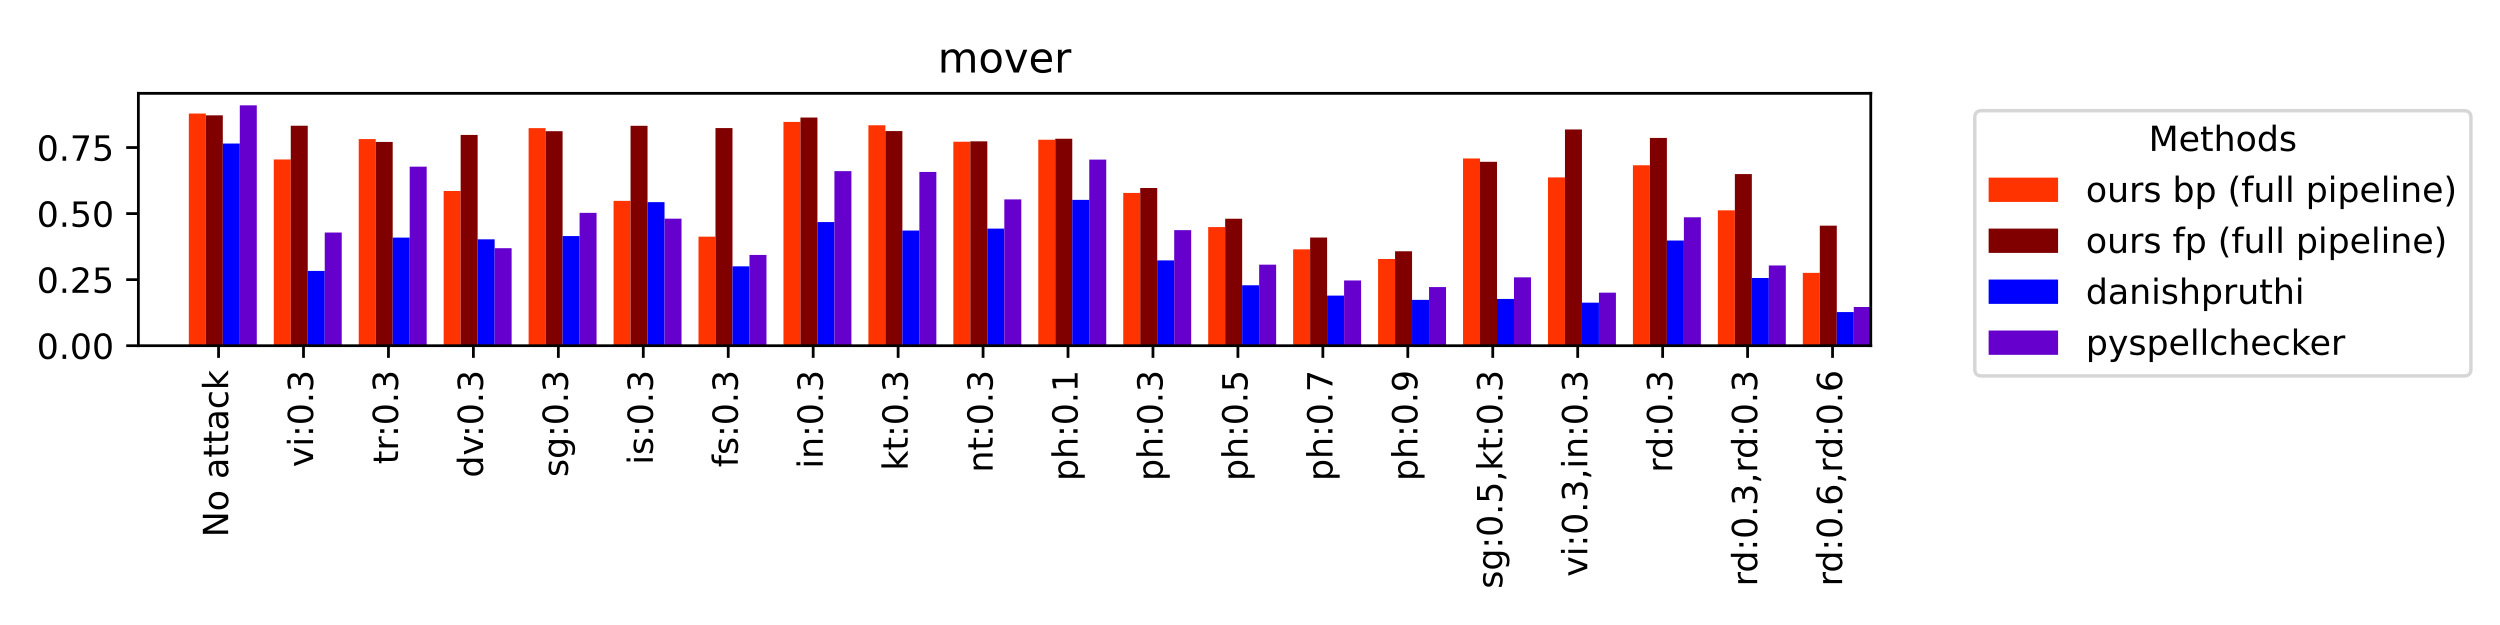<?xml version="1.0" encoding="utf-8" standalone="no"?>
<!DOCTYPE svg PUBLIC "-//W3C//DTD SVG 1.1//EN"
  "http://www.w3.org/Graphics/SVG/1.1/DTD/svg11.dtd">
<!-- Created with matplotlib (https://matplotlib.org/) -->
<svg height="180pt" version="1.1" viewBox="0 0 720 180" width="720pt" xmlns="http://www.w3.org/2000/svg" xmlns:xlink="http://www.w3.org/1999/xlink">
 <defs>
  <style type="text/css">*{stroke-linecap:butt;stroke-linejoin:round;}</style>
 </defs>
 <g id="figure_1">
  <g id="patch_1">
   <path d="M 0 180 
L 720 180 
L 720 0 
L 0 0 
z
" style="fill:#ffffff;"/>
  </g>
  <g id="axes_1">
   <g id="patch_2">
    <path d="M 39.85 99.56 
L 538.78 99.56 
L 538.78 26.88 
L 39.85 26.88 
z
" style="fill:#ffffff;"/>
   </g>
   <g id="patch_3">
    <path clip-path="url(#p5cb7b9fcac)" d="M 54.382 99.56 
L 59.275 99.56 
L 59.275 32.694 
L 54.382 32.694 
z
" style="fill:#ff3300;"/>
   </g>
   <g id="patch_4">
    <path clip-path="url(#p5cb7b9fcac)" d="M 78.846 99.56 
L 83.739 99.56 
L 83.739 45.927 
L 78.846 45.927 
z
" style="fill:#ff3300;"/>
   </g>
   <g id="patch_5">
    <path clip-path="url(#p5cb7b9fcac)" d="M 103.311 99.56 
L 108.204 99.56 
L 108.204 40.052 
L 103.311 40.052 
z
" style="fill:#ff3300;"/>
   </g>
   <g id="patch_6">
    <path clip-path="url(#p5cb7b9fcac)" d="M 127.776 99.56 
L 132.668 99.56 
L 132.668 55.012 
L 127.776 55.012 
z
" style="fill:#ff3300;"/>
   </g>
   <g id="patch_7">
    <path clip-path="url(#p5cb7b9fcac)" d="M 152.24 99.56 
L 157.133 99.56 
L 157.133 36.909 
L 152.24 36.909 
z
" style="fill:#ff3300;"/>
   </g>
   <g id="patch_8">
    <path clip-path="url(#p5cb7b9fcac)" d="M 176.705 99.56 
L 181.598 99.56 
L 181.598 57.842 
L 176.705 57.842 
z
" style="fill:#ff3300;"/>
   </g>
   <g id="patch_9">
    <path clip-path="url(#p5cb7b9fcac)" d="M 201.169 99.56 
L 206.062 99.56 
L 206.062 68.157 
L 201.169 68.157 
z
" style="fill:#ff3300;"/>
   </g>
   <g id="patch_10">
    <path clip-path="url(#p5cb7b9fcac)" d="M 225.634 99.56 
L 230.527 99.56 
L 230.527 35.121 
L 225.634 35.121 
z
" style="fill:#ff3300;"/>
   </g>
   <g id="patch_11">
    <path clip-path="url(#p5cb7b9fcac)" d="M 250.098 99.56 
L 254.991 99.56 
L 254.991 36.077 
L 250.098 36.077 
z
" style="fill:#ff3300;"/>
   </g>
   <g id="patch_12">
    <path clip-path="url(#p5cb7b9fcac)" d="M 274.563 99.56 
L 279.456 99.56 
L 279.456 40.828 
L 274.563 40.828 
z
" style="fill:#ff3300;"/>
   </g>
   <g id="patch_13">
    <path clip-path="url(#p5cb7b9fcac)" d="M 299.027 99.56 
L 303.92 99.56 
L 303.92 40.246 
L 299.027 40.246 
z
" style="fill:#ff3300;"/>
   </g>
   <g id="patch_14">
    <path clip-path="url(#p5cb7b9fcac)" d="M 323.492 99.56 
L 328.385 99.56 
L 328.385 55.566 
L 323.492 55.566 
z
" style="fill:#ff3300;"/>
   </g>
   <g id="patch_15">
    <path clip-path="url(#p5cb7b9fcac)" d="M 347.957 99.56 
L 352.849 99.56 
L 352.849 65.399 
L 347.957 65.399 
z
" style="fill:#ff3300;"/>
   </g>
   <g id="patch_16">
    <path clip-path="url(#p5cb7b9fcac)" d="M 372.421 99.56 
L 377.314 99.56 
L 377.314 71.807 
L 372.421 71.807 
z
" style="fill:#ff3300;"/>
   </g>
   <g id="patch_17">
    <path clip-path="url(#p5cb7b9fcac)" d="M 396.886 99.56 
L 401.779 99.56 
L 401.779 74.593 
L 396.886 74.593 
z
" style="fill:#ff3300;"/>
   </g>
   <g id="patch_18">
    <path clip-path="url(#p5cb7b9fcac)" d="M 421.35 99.56 
L 426.243 99.56 
L 426.243 45.644 
L 421.35 45.644 
z
" style="fill:#ff3300;"/>
   </g>
   <g id="patch_19">
    <path clip-path="url(#p5cb7b9fcac)" d="M 445.815 99.56 
L 450.708 99.56 
L 450.708 51.093 
L 445.815 51.093 
z
" style="fill:#ff3300;"/>
   </g>
   <g id="patch_20">
    <path clip-path="url(#p5cb7b9fcac)" d="M 470.279 99.56 
L 475.172 99.56 
L 475.172 47.599 
L 470.279 47.599 
z
" style="fill:#ff3300;"/>
   </g>
   <g id="patch_21">
    <path clip-path="url(#p5cb7b9fcac)" d="M 494.744 99.56 
L 499.637 99.56 
L 499.637 60.583 
L 494.744 60.583 
z
" style="fill:#ff3300;"/>
   </g>
   <g id="patch_22">
    <path clip-path="url(#p5cb7b9fcac)" d="M 519.208 99.56 
L 524.101 99.56 
L 524.101 78.588 
L 519.208 78.588 
z
" style="fill:#ff3300;"/>
   </g>
   <g id="patch_23">
    <path clip-path="url(#p5cb7b9fcac)" d="M 59.275 99.56 
L 64.168 99.56 
L 64.168 33.218 
L 59.275 33.218 
z
" style="fill:#800000;"/>
   </g>
   <g id="patch_24">
    <path clip-path="url(#p5cb7b9fcac)" d="M 83.739 99.56 
L 88.632 99.56 
L 88.632 36.214 
L 83.739 36.214 
z
" style="fill:#800000;"/>
   </g>
   <g id="patch_25">
    <path clip-path="url(#p5cb7b9fcac)" d="M 108.204 99.56 
L 113.097 99.56 
L 113.097 40.869 
L 108.204 40.869 
z
" style="fill:#800000;"/>
   </g>
   <g id="patch_26">
    <path clip-path="url(#p5cb7b9fcac)" d="M 132.668 99.56 
L 137.561 99.56 
L 137.561 38.858 
L 132.668 38.858 
z
" style="fill:#800000;"/>
   </g>
   <g id="patch_27">
    <path clip-path="url(#p5cb7b9fcac)" d="M 157.133 99.56 
L 162.026 99.56 
L 162.026 37.777 
L 157.133 37.777 
z
" style="fill:#800000;"/>
   </g>
   <g id="patch_28">
    <path clip-path="url(#p5cb7b9fcac)" d="M 181.598 99.56 
L 186.491 99.56 
L 186.491 36.224 
L 181.598 36.224 
z
" style="fill:#800000;"/>
   </g>
   <g id="patch_29">
    <path clip-path="url(#p5cb7b9fcac)" d="M 206.062 99.56 
L 210.955 99.56 
L 210.955 36.887 
L 206.062 36.887 
z
" style="fill:#800000;"/>
   </g>
   <g id="patch_30">
    <path clip-path="url(#p5cb7b9fcac)" d="M 230.527 99.56 
L 235.42 99.56 
L 235.42 33.859 
L 230.527 33.859 
z
" style="fill:#800000;"/>
   </g>
   <g id="patch_31">
    <path clip-path="url(#p5cb7b9fcac)" d="M 254.991 99.56 
L 259.884 99.56 
L 259.884 37.747 
L 254.991 37.747 
z
" style="fill:#800000;"/>
   </g>
   <g id="patch_32">
    <path clip-path="url(#p5cb7b9fcac)" d="M 279.456 99.56 
L 284.349 99.56 
L 284.349 40.697 
L 279.456 40.697 
z
" style="fill:#800000;"/>
   </g>
   <g id="patch_33">
    <path clip-path="url(#p5cb7b9fcac)" d="M 303.92 99.56 
L 308.813 99.56 
L 308.813 39.961 
L 303.92 39.961 
z
" style="fill:#800000;"/>
   </g>
   <g id="patch_34">
    <path clip-path="url(#p5cb7b9fcac)" d="M 328.385 99.56 
L 333.278 99.56 
L 333.278 54.145 
L 328.385 54.145 
z
" style="fill:#800000;"/>
   </g>
   <g id="patch_35">
    <path clip-path="url(#p5cb7b9fcac)" d="M 352.849 99.56 
L 357.742 99.56 
L 357.742 63.002 
L 352.849 63.002 
z
" style="fill:#800000;"/>
   </g>
   <g id="patch_36">
    <path clip-path="url(#p5cb7b9fcac)" d="M 377.314 99.56 
L 382.207 99.56 
L 382.207 68.417 
L 377.314 68.417 
z
" style="fill:#800000;"/>
   </g>
   <g id="patch_37">
    <path clip-path="url(#p5cb7b9fcac)" d="M 401.779 99.56 
L 406.671 99.56 
L 406.671 72.367 
L 401.779 72.367 
z
" style="fill:#800000;"/>
   </g>
   <g id="patch_38">
    <path clip-path="url(#p5cb7b9fcac)" d="M 426.243 99.56 
L 431.136 99.56 
L 431.136 46.601 
L 426.243 46.601 
z
" style="fill:#800000;"/>
   </g>
   <g id="patch_39">
    <path clip-path="url(#p5cb7b9fcac)" d="M 450.708 99.56 
L 455.601 99.56 
L 455.601 37.294 
L 450.708 37.294 
z
" style="fill:#800000;"/>
   </g>
   <g id="patch_40">
    <path clip-path="url(#p5cb7b9fcac)" d="M 475.172 99.56 
L 480.065 99.56 
L 480.065 39.718 
L 475.172 39.718 
z
" style="fill:#800000;"/>
   </g>
   <g id="patch_41">
    <path clip-path="url(#p5cb7b9fcac)" d="M 499.637 99.56 
L 504.53 99.56 
L 504.53 50.13 
L 499.637 50.13 
z
" style="fill:#800000;"/>
   </g>
   <g id="patch_42">
    <path clip-path="url(#p5cb7b9fcac)" d="M 524.101 99.56 
L 528.994 99.56 
L 528.994 64.991 
L 524.101 64.991 
z
" style="fill:#800000;"/>
   </g>
   <g id="patch_43">
    <path clip-path="url(#p5cb7b9fcac)" d="M 64.168 99.56 
L 69.061 99.56 
L 69.061 41.33 
L 64.168 41.33 
z
" style="fill:#0000ff;"/>
   </g>
   <g id="patch_44">
    <path clip-path="url(#p5cb7b9fcac)" d="M 88.632 99.56 
L 93.525 99.56 
L 93.525 78.038 
L 88.632 78.038 
z
" style="fill:#0000ff;"/>
   </g>
   <g id="patch_45">
    <path clip-path="url(#p5cb7b9fcac)" d="M 113.097 99.56 
L 117.99 99.56 
L 117.99 68.425 
L 113.097 68.425 
z
" style="fill:#0000ff;"/>
   </g>
   <g id="patch_46">
    <path clip-path="url(#p5cb7b9fcac)" d="M 137.561 99.56 
L 142.454 99.56 
L 142.454 68.926 
L 137.561 68.926 
z
" style="fill:#0000ff;"/>
   </g>
   <g id="patch_47">
    <path clip-path="url(#p5cb7b9fcac)" d="M 162.026 99.56 
L 166.919 99.56 
L 166.919 67.993 
L 162.026 67.993 
z
" style="fill:#0000ff;"/>
   </g>
   <g id="patch_48">
    <path clip-path="url(#p5cb7b9fcac)" d="M 186.491 99.56 
L 191.383 99.56 
L 191.383 58.207 
L 186.491 58.207 
z
" style="fill:#0000ff;"/>
   </g>
   <g id="patch_49">
    <path clip-path="url(#p5cb7b9fcac)" d="M 210.955 99.56 
L 215.848 99.56 
L 215.848 76.699 
L 210.955 76.699 
z
" style="fill:#0000ff;"/>
   </g>
   <g id="patch_50">
    <path clip-path="url(#p5cb7b9fcac)" d="M 235.42 99.56 
L 240.313 99.56 
L 240.313 63.947 
L 235.42 63.947 
z
" style="fill:#0000ff;"/>
   </g>
   <g id="patch_51">
    <path clip-path="url(#p5cb7b9fcac)" d="M 259.884 99.56 
L 264.777 99.56 
L 264.777 66.391 
L 259.884 66.391 
z
" style="fill:#0000ff;"/>
   </g>
   <g id="patch_52">
    <path clip-path="url(#p5cb7b9fcac)" d="M 284.349 99.56 
L 289.242 99.56 
L 289.242 65.832 
L 284.349 65.832 
z
" style="fill:#0000ff;"/>
   </g>
   <g id="patch_53">
    <path clip-path="url(#p5cb7b9fcac)" d="M 308.813 99.56 
L 313.706 99.56 
L 313.706 57.571 
L 308.813 57.571 
z
" style="fill:#0000ff;"/>
   </g>
   <g id="patch_54">
    <path clip-path="url(#p5cb7b9fcac)" d="M 333.278 99.56 
L 338.171 99.56 
L 338.171 75.001 
L 333.278 75.001 
z
" style="fill:#0000ff;"/>
   </g>
   <g id="patch_55">
    <path clip-path="url(#p5cb7b9fcac)" d="M 357.742 99.56 
L 362.635 99.56 
L 362.635 82.165 
L 357.742 82.165 
z
" style="fill:#0000ff;"/>
   </g>
   <g id="patch_56">
    <path clip-path="url(#p5cb7b9fcac)" d="M 382.207 99.56 
L 387.1 99.56 
L 387.1 85.14 
L 382.207 85.14 
z
" style="fill:#0000ff;"/>
   </g>
   <g id="patch_57">
    <path clip-path="url(#p5cb7b9fcac)" d="M 406.671 99.56 
L 411.564 99.56 
L 411.564 86.36 
L 406.671 86.36 
z
" style="fill:#0000ff;"/>
   </g>
   <g id="patch_58">
    <path clip-path="url(#p5cb7b9fcac)" d="M 431.136 99.56 
L 436.029 99.56 
L 436.029 86.084 
L 431.136 86.084 
z
" style="fill:#0000ff;"/>
   </g>
   <g id="patch_59">
    <path clip-path="url(#p5cb7b9fcac)" d="M 455.601 99.56 
L 460.493 99.56 
L 460.493 87.163 
L 455.601 87.163 
z
" style="fill:#0000ff;"/>
   </g>
   <g id="patch_60">
    <path clip-path="url(#p5cb7b9fcac)" d="M 480.065 99.56 
L 484.958 99.56 
L 484.958 69.279 
L 480.065 69.279 
z
" style="fill:#0000ff;"/>
   </g>
   <g id="patch_61">
    <path clip-path="url(#p5cb7b9fcac)" d="M 504.53 99.56 
L 509.423 99.56 
L 509.423 80.058 
L 504.53 80.058 
z
" style="fill:#0000ff;"/>
   </g>
   <g id="patch_62">
    <path clip-path="url(#p5cb7b9fcac)" d="M 528.994 99.56 
L 533.887 99.56 
L 533.887 89.873 
L 528.994 89.873 
z
" style="fill:#0000ff;"/>
   </g>
   <g id="patch_63">
    <path clip-path="url(#p5cb7b9fcac)" d="M 69.061 99.56 
L 73.954 99.56 
L 73.954 30.341 
L 69.061 30.341 
z
" style="fill:#6600cc;"/>
   </g>
   <g id="patch_64">
    <path clip-path="url(#p5cb7b9fcac)" d="M 93.525 99.56 
L 98.418 99.56 
L 98.418 66.963 
L 93.525 66.963 
z
" style="fill:#6600cc;"/>
   </g>
   <g id="patch_65">
    <path clip-path="url(#p5cb7b9fcac)" d="M 117.99 99.56 
L 122.883 99.56 
L 122.883 47.993 
L 117.99 47.993 
z
" style="fill:#6600cc;"/>
   </g>
   <g id="patch_66">
    <path clip-path="url(#p5cb7b9fcac)" d="M 142.454 99.56 
L 147.347 99.56 
L 147.347 71.489 
L 142.454 71.489 
z
" style="fill:#6600cc;"/>
   </g>
   <g id="patch_67">
    <path clip-path="url(#p5cb7b9fcac)" d="M 166.919 99.56 
L 171.812 99.56 
L 171.812 61.311 
L 166.919 61.311 
z
" style="fill:#6600cc;"/>
   </g>
   <g id="patch_68">
    <path clip-path="url(#p5cb7b9fcac)" d="M 191.383 99.56 
L 196.276 99.56 
L 196.276 62.982 
L 191.383 62.982 
z
" style="fill:#6600cc;"/>
   </g>
   <g id="patch_69">
    <path clip-path="url(#p5cb7b9fcac)" d="M 215.848 99.56 
L 220.741 99.56 
L 220.741 73.418 
L 215.848 73.418 
z
" style="fill:#6600cc;"/>
   </g>
   <g id="patch_70">
    <path clip-path="url(#p5cb7b9fcac)" d="M 240.313 99.56 
L 245.205 99.56 
L 245.205 49.289 
L 240.313 49.289 
z
" style="fill:#6600cc;"/>
   </g>
   <g id="patch_71">
    <path clip-path="url(#p5cb7b9fcac)" d="M 264.777 99.56 
L 269.67 99.56 
L 269.67 49.52 
L 264.777 49.52 
z
" style="fill:#6600cc;"/>
   </g>
   <g id="patch_72">
    <path clip-path="url(#p5cb7b9fcac)" d="M 289.242 99.56 
L 294.135 99.56 
L 294.135 57.423 
L 289.242 57.423 
z
" style="fill:#6600cc;"/>
   </g>
   <g id="patch_73">
    <path clip-path="url(#p5cb7b9fcac)" d="M 313.706 99.56 
L 318.599 99.56 
L 318.599 45.958 
L 313.706 45.958 
z
" style="fill:#6600cc;"/>
   </g>
   <g id="patch_74">
    <path clip-path="url(#p5cb7b9fcac)" d="M 338.171 99.56 
L 343.064 99.56 
L 343.064 66.269 
L 338.171 66.269 
z
" style="fill:#6600cc;"/>
   </g>
   <g id="patch_75">
    <path clip-path="url(#p5cb7b9fcac)" d="M 362.635 99.56 
L 367.528 99.56 
L 367.528 76.221 
L 362.635 76.221 
z
" style="fill:#6600cc;"/>
   </g>
   <g id="patch_76">
    <path clip-path="url(#p5cb7b9fcac)" d="M 387.1 99.56 
L 391.993 99.56 
L 391.993 80.781 
L 387.1 80.781 
z
" style="fill:#6600cc;"/>
   </g>
   <g id="patch_77">
    <path clip-path="url(#p5cb7b9fcac)" d="M 411.564 99.56 
L 416.457 99.56 
L 416.457 82.668 
L 411.564 82.668 
z
" style="fill:#6600cc;"/>
   </g>
   <g id="patch_78">
    <path clip-path="url(#p5cb7b9fcac)" d="M 436.029 99.56 
L 440.922 99.56 
L 440.922 79.874 
L 436.029 79.874 
z
" style="fill:#6600cc;"/>
   </g>
   <g id="patch_79">
    <path clip-path="url(#p5cb7b9fcac)" d="M 460.493 99.56 
L 465.386 99.56 
L 465.386 84.285 
L 460.493 84.285 
z
" style="fill:#6600cc;"/>
   </g>
   <g id="patch_80">
    <path clip-path="url(#p5cb7b9fcac)" d="M 484.958 99.56 
L 489.851 99.56 
L 489.851 62.568 
L 484.958 62.568 
z
" style="fill:#6600cc;"/>
   </g>
   <g id="patch_81">
    <path clip-path="url(#p5cb7b9fcac)" d="M 509.423 99.56 
L 514.315 99.56 
L 514.315 76.458 
L 509.423 76.458 
z
" style="fill:#6600cc;"/>
   </g>
   <g id="patch_82">
    <path clip-path="url(#p5cb7b9fcac)" d="M 533.887 99.56 
L 538.78 99.56 
L 538.78 88.41 
L 533.887 88.41 
z
" style="fill:#6600cc;"/>
   </g>
   <g id="matplotlib.axis_1">
    <g id="xtick_1">
     <g id="line2d_1">
      <defs>
       <path d="M 0 0 
L 0 3.5 
" id="m7c86e88e83" style="stroke:#000000;stroke-width:0.8;"/>
      </defs>
      <g>
       <use style="stroke:#000000;stroke-width:0.8;" x="62.945" xlink:href="#m7c86e88e83" y="99.56"/>
      </g>
     </g>
     <g id="text_1">
      <!-- No attack -->
      <g transform="translate(65.704 154.724)rotate(-90)scale(0.1 -0.1)">
       <defs>
        <path d="M 9.812 72.906 
L 23.094 72.906 
L 55.422 11.922 
L 55.422 72.906 
L 64.984 72.906 
L 64.984 0 
L 51.703 0 
L 19.391 60.984 
L 19.391 0 
L 9.812 0 
z
" id="DejaVuSans-78"/>
        <path d="M 30.609 48.391 
Q 23.391 48.391 19.188 42.75 
Q 14.984 37.109 14.984 27.297 
Q 14.984 17.484 19.156 11.844 
Q 23.344 6.203 30.609 6.203 
Q 37.797 6.203 41.984 11.859 
Q 46.188 17.531 46.188 27.297 
Q 46.188 37.016 41.984 42.703 
Q 37.797 48.391 30.609 48.391 
z
M 30.609 56 
Q 42.328 56 49.016 48.375 
Q 55.719 40.766 55.719 27.297 
Q 55.719 13.875 49.016 6.219 
Q 42.328 -1.422 30.609 -1.422 
Q 18.844 -1.422 12.172 6.219 
Q 5.516 13.875 5.516 27.297 
Q 5.516 40.766 12.172 48.375 
Q 18.844 56 30.609 56 
z
" id="DejaVuSans-111"/>
        <path id="DejaVuSans-32"/>
        <path d="M 34.281 27.484 
Q 23.391 27.484 19.188 25 
Q 14.984 22.516 14.984 16.5 
Q 14.984 11.719 18.141 8.906 
Q 21.297 6.109 26.703 6.109 
Q 34.188 6.109 38.703 11.406 
Q 43.219 16.703 43.219 25.484 
L 43.219 27.484 
z
M 52.203 31.203 
L 52.203 0 
L 43.219 0 
L 43.219 8.297 
Q 40.141 3.328 35.547 0.953 
Q 30.953 -1.422 24.312 -1.422 
Q 15.922 -1.422 10.953 3.297 
Q 6 8.016 6 15.922 
Q 6 25.141 12.172 29.828 
Q 18.359 34.516 30.609 34.516 
L 43.219 34.516 
L 43.219 35.406 
Q 43.219 41.609 39.141 45 
Q 35.062 48.391 27.688 48.391 
Q 23 48.391 18.547 47.266 
Q 14.109 46.141 10.016 43.891 
L 10.016 52.203 
Q 14.938 54.109 19.578 55.047 
Q 24.219 56 28.609 56 
Q 40.484 56 46.344 49.844 
Q 52.203 43.703 52.203 31.203 
z
" id="DejaVuSans-97"/>
        <path d="M 18.312 70.219 
L 18.312 54.688 
L 36.812 54.688 
L 36.812 47.703 
L 18.312 47.703 
L 18.312 18.016 
Q 18.312 11.328 20.141 9.422 
Q 21.969 7.516 27.594 7.516 
L 36.812 7.516 
L 36.812 0 
L 27.594 0 
Q 17.188 0 13.234 3.875 
Q 9.281 7.766 9.281 18.016 
L 9.281 47.703 
L 2.688 47.703 
L 2.688 54.688 
L 9.281 54.688 
L 9.281 70.219 
z
" id="DejaVuSans-116"/>
        <path d="M 48.781 52.594 
L 48.781 44.188 
Q 44.969 46.297 41.141 47.344 
Q 37.312 48.391 33.406 48.391 
Q 24.656 48.391 19.812 42.844 
Q 14.984 37.312 14.984 27.297 
Q 14.984 17.281 19.812 11.734 
Q 24.656 6.203 33.406 6.203 
Q 37.312 6.203 41.141 7.25 
Q 44.969 8.297 48.781 10.406 
L 48.781 2.094 
Q 45.016 0.344 40.984 -0.531 
Q 36.969 -1.422 32.422 -1.422 
Q 20.062 -1.422 12.781 6.344 
Q 5.516 14.109 5.516 27.297 
Q 5.516 40.672 12.859 48.328 
Q 20.219 56 33.016 56 
Q 37.156 56 41.109 55.141 
Q 45.062 54.297 48.781 52.594 
z
" id="DejaVuSans-99"/>
        <path d="M 9.078 75.984 
L 18.109 75.984 
L 18.109 31.109 
L 44.922 54.688 
L 56.391 54.688 
L 27.391 29.109 
L 57.625 0 
L 45.906 0 
L 18.109 26.703 
L 18.109 0 
L 9.078 0 
z
" id="DejaVuSans-107"/>
       </defs>
       <use xlink:href="#DejaVuSans-78"/>
       <use x="74.805" xlink:href="#DejaVuSans-111"/>
       <use x="135.986" xlink:href="#DejaVuSans-32"/>
       <use x="167.773" xlink:href="#DejaVuSans-97"/>
       <use x="229.053" xlink:href="#DejaVuSans-116"/>
       <use x="268.262" xlink:href="#DejaVuSans-116"/>
       <use x="307.471" xlink:href="#DejaVuSans-97"/>
       <use x="368.75" xlink:href="#DejaVuSans-99"/>
       <use x="423.73" xlink:href="#DejaVuSans-107"/>
      </g>
     </g>
    </g>
    <g id="xtick_2">
     <g id="line2d_2">
      <g>
       <use style="stroke:#000000;stroke-width:0.8;" x="87.409" xlink:href="#m7c86e88e83" y="99.56"/>
      </g>
     </g>
     <g id="text_2">
      <!-- vi:0.3 -->
      <g transform="translate(90.168 134.529)rotate(-90)scale(0.1 -0.1)">
       <defs>
        <path d="M 2.984 54.688 
L 12.5 54.688 
L 29.594 8.797 
L 46.688 54.688 
L 56.203 54.688 
L 35.688 0 
L 23.484 0 
z
" id="DejaVuSans-118"/>
        <path d="M 9.422 54.688 
L 18.406 54.688 
L 18.406 0 
L 9.422 0 
z
M 9.422 75.984 
L 18.406 75.984 
L 18.406 64.594 
L 9.422 64.594 
z
" id="DejaVuSans-105"/>
        <path d="M 11.719 12.406 
L 22.016 12.406 
L 22.016 0 
L 11.719 0 
z
M 11.719 51.703 
L 22.016 51.703 
L 22.016 39.312 
L 11.719 39.312 
z
" id="DejaVuSans-58"/>
        <path d="M 31.781 66.406 
Q 24.172 66.406 20.328 58.906 
Q 16.5 51.422 16.5 36.375 
Q 16.5 21.391 20.328 13.891 
Q 24.172 6.391 31.781 6.391 
Q 39.453 6.391 43.281 13.891 
Q 47.125 21.391 47.125 36.375 
Q 47.125 51.422 43.281 58.906 
Q 39.453 66.406 31.781 66.406 
z
M 31.781 74.219 
Q 44.047 74.219 50.516 64.516 
Q 56.984 54.828 56.984 36.375 
Q 56.984 17.969 50.516 8.266 
Q 44.047 -1.422 31.781 -1.422 
Q 19.531 -1.422 13.062 8.266 
Q 6.594 17.969 6.594 36.375 
Q 6.594 54.828 13.062 64.516 
Q 19.531 74.219 31.781 74.219 
z
" id="DejaVuSans-48"/>
        <path d="M 10.688 12.406 
L 21 12.406 
L 21 0 
L 10.688 0 
z
" id="DejaVuSans-46"/>
        <path d="M 40.578 39.312 
Q 47.656 37.797 51.625 33 
Q 55.609 28.219 55.609 21.188 
Q 55.609 10.406 48.188 4.484 
Q 40.766 -1.422 27.094 -1.422 
Q 22.516 -1.422 17.656 -0.516 
Q 12.797 0.391 7.625 2.203 
L 7.625 11.719 
Q 11.719 9.328 16.594 8.109 
Q 21.484 6.891 26.812 6.891 
Q 36.078 6.891 40.938 10.547 
Q 45.797 14.203 45.797 21.188 
Q 45.797 27.641 41.281 31.266 
Q 36.766 34.906 28.719 34.906 
L 20.219 34.906 
L 20.219 43.016 
L 29.109 43.016 
Q 36.375 43.016 40.234 45.922 
Q 44.094 48.828 44.094 54.297 
Q 44.094 59.906 40.109 62.906 
Q 36.141 65.922 28.719 65.922 
Q 24.656 65.922 20.016 65.031 
Q 15.375 64.156 9.812 62.312 
L 9.812 71.094 
Q 15.438 72.656 20.344 73.438 
Q 25.25 74.219 29.594 74.219 
Q 40.828 74.219 47.359 69.109 
Q 53.906 64.016 53.906 55.328 
Q 53.906 49.266 50.438 45.094 
Q 46.969 40.922 40.578 39.312 
z
" id="DejaVuSans-51"/>
       </defs>
       <use xlink:href="#DejaVuSans-118"/>
       <use x="59.18" xlink:href="#DejaVuSans-105"/>
       <use x="86.963" xlink:href="#DejaVuSans-58"/>
       <use x="120.654" xlink:href="#DejaVuSans-48"/>
       <use x="184.277" xlink:href="#DejaVuSans-46"/>
       <use x="216.064" xlink:href="#DejaVuSans-51"/>
      </g>
     </g>
    </g>
    <g id="xtick_3">
     <g id="line2d_3">
      <g>
       <use style="stroke:#000000;stroke-width:0.8;" x="111.874" xlink:href="#m7c86e88e83" y="99.56"/>
      </g>
     </g>
     <g id="text_3">
      <!-- tr:0.3 -->
      <g transform="translate(114.633 133.688)rotate(-90)scale(0.1 -0.1)">
       <defs>
        <path d="M 41.109 46.297 
Q 39.594 47.172 37.812 47.578 
Q 36.031 48 33.891 48 
Q 26.266 48 22.188 43.047 
Q 18.109 38.094 18.109 28.812 
L 18.109 0 
L 9.078 0 
L 9.078 54.688 
L 18.109 54.688 
L 18.109 46.188 
Q 20.953 51.172 25.484 53.578 
Q 30.031 56 36.531 56 
Q 37.453 56 38.578 55.875 
Q 39.703 55.766 41.062 55.516 
z
" id="DejaVuSans-114"/>
       </defs>
       <use xlink:href="#DejaVuSans-116"/>
       <use x="39.209" xlink:href="#DejaVuSans-114"/>
       <use x="78.572" xlink:href="#DejaVuSans-58"/>
       <use x="112.264" xlink:href="#DejaVuSans-48"/>
       <use x="175.887" xlink:href="#DejaVuSans-46"/>
       <use x="207.674" xlink:href="#DejaVuSans-51"/>
      </g>
     </g>
    </g>
    <g id="xtick_4">
     <g id="line2d_4">
      <g>
       <use style="stroke:#000000;stroke-width:0.8;" x="136.338" xlink:href="#m7c86e88e83" y="99.56"/>
      </g>
     </g>
     <g id="text_4">
      <!-- dv:0.3 -->
      <g transform="translate(139.098 137.549)rotate(-90)scale(0.1 -0.1)">
       <defs>
        <path d="M 45.406 46.391 
L 45.406 75.984 
L 54.391 75.984 
L 54.391 0 
L 45.406 0 
L 45.406 8.203 
Q 42.578 3.328 38.25 0.953 
Q 33.938 -1.422 27.875 -1.422 
Q 17.969 -1.422 11.734 6.484 
Q 5.516 14.406 5.516 27.297 
Q 5.516 40.188 11.734 48.094 
Q 17.969 56 27.875 56 
Q 33.938 56 38.25 53.625 
Q 42.578 51.266 45.406 46.391 
z
M 14.797 27.297 
Q 14.797 17.391 18.875 11.75 
Q 22.953 6.109 30.078 6.109 
Q 37.203 6.109 41.297 11.75 
Q 45.406 17.391 45.406 27.297 
Q 45.406 37.203 41.297 42.844 
Q 37.203 48.484 30.078 48.484 
Q 22.953 48.484 18.875 42.844 
Q 14.797 37.203 14.797 27.297 
z
" id="DejaVuSans-100"/>
       </defs>
       <use xlink:href="#DejaVuSans-100"/>
       <use x="63.477" xlink:href="#DejaVuSans-118"/>
       <use x="117.156" xlink:href="#DejaVuSans-58"/>
       <use x="150.848" xlink:href="#DejaVuSans-48"/>
       <use x="214.471" xlink:href="#DejaVuSans-46"/>
       <use x="246.258" xlink:href="#DejaVuSans-51"/>
      </g>
     </g>
    </g>
    <g id="xtick_5">
     <g id="line2d_5">
      <g>
       <use style="stroke:#000000;stroke-width:0.8;" x="160.803" xlink:href="#m7c86e88e83" y="99.56"/>
      </g>
     </g>
     <g id="text_5">
      <!-- sg:0.3 -->
      <g transform="translate(163.562 137.39)rotate(-90)scale(0.1 -0.1)">
       <defs>
        <path d="M 44.281 53.078 
L 44.281 44.578 
Q 40.484 46.531 36.375 47.5 
Q 32.281 48.484 27.875 48.484 
Q 21.188 48.484 17.844 46.438 
Q 14.5 44.391 14.5 40.281 
Q 14.5 37.156 16.891 35.375 
Q 19.281 33.594 26.516 31.984 
L 29.594 31.297 
Q 39.156 29.25 43.188 25.516 
Q 47.219 21.781 47.219 15.094 
Q 47.219 7.469 41.188 3.016 
Q 35.156 -1.422 24.609 -1.422 
Q 20.219 -1.422 15.453 -0.562 
Q 10.688 0.297 5.422 2 
L 5.422 11.281 
Q 10.406 8.688 15.234 7.391 
Q 20.062 6.109 24.812 6.109 
Q 31.156 6.109 34.562 8.281 
Q 37.984 10.453 37.984 14.406 
Q 37.984 18.062 35.516 20.016 
Q 33.062 21.969 24.703 23.781 
L 21.578 24.516 
Q 13.234 26.266 9.516 29.906 
Q 5.812 33.547 5.812 39.891 
Q 5.812 47.609 11.281 51.797 
Q 16.75 56 26.812 56 
Q 31.781 56 36.172 55.266 
Q 40.578 54.547 44.281 53.078 
z
" id="DejaVuSans-115"/>
        <path d="M 45.406 27.984 
Q 45.406 37.75 41.375 43.109 
Q 37.359 48.484 30.078 48.484 
Q 22.859 48.484 18.828 43.109 
Q 14.797 37.75 14.797 27.984 
Q 14.797 18.266 18.828 12.891 
Q 22.859 7.516 30.078 7.516 
Q 37.359 7.516 41.375 12.891 
Q 45.406 18.266 45.406 27.984 
z
M 54.391 6.781 
Q 54.391 -7.172 48.188 -13.984 
Q 42 -20.797 29.203 -20.797 
Q 24.469 -20.797 20.266 -20.094 
Q 16.062 -19.391 12.109 -17.922 
L 12.109 -9.188 
Q 16.062 -11.328 19.922 -12.344 
Q 23.781 -13.375 27.781 -13.375 
Q 36.625 -13.375 41.016 -8.766 
Q 45.406 -4.156 45.406 5.172 
L 45.406 9.625 
Q 42.625 4.781 38.281 2.391 
Q 33.938 0 27.875 0 
Q 17.828 0 11.672 7.656 
Q 5.516 15.328 5.516 27.984 
Q 5.516 40.672 11.672 48.328 
Q 17.828 56 27.875 56 
Q 33.938 56 38.281 53.609 
Q 42.625 51.219 45.406 46.391 
L 45.406 54.688 
L 54.391 54.688 
z
" id="DejaVuSans-103"/>
       </defs>
       <use xlink:href="#DejaVuSans-115"/>
       <use x="52.1" xlink:href="#DejaVuSans-103"/>
       <use x="115.576" xlink:href="#DejaVuSans-58"/>
       <use x="149.268" xlink:href="#DejaVuSans-48"/>
       <use x="212.891" xlink:href="#DejaVuSans-46"/>
       <use x="244.678" xlink:href="#DejaVuSans-51"/>
      </g>
     </g>
    </g>
    <g id="xtick_6">
     <g id="line2d_6">
      <g>
       <use style="stroke:#000000;stroke-width:0.8;" x="185.267" xlink:href="#m7c86e88e83" y="99.56"/>
      </g>
     </g>
     <g id="text_6">
      <!-- is:0.3 -->
      <g transform="translate(188.027 133.819)rotate(-90)scale(0.1 -0.1)">
       <use xlink:href="#DejaVuSans-105"/>
       <use x="27.783" xlink:href="#DejaVuSans-115"/>
       <use x="79.883" xlink:href="#DejaVuSans-58"/>
       <use x="113.574" xlink:href="#DejaVuSans-48"/>
       <use x="177.197" xlink:href="#DejaVuSans-46"/>
       <use x="208.984" xlink:href="#DejaVuSans-51"/>
      </g>
     </g>
    </g>
    <g id="xtick_7">
     <g id="line2d_7">
      <g>
       <use style="stroke:#000000;stroke-width:0.8;" x="209.732" xlink:href="#m7c86e88e83" y="99.56"/>
      </g>
     </g>
     <g id="text_7">
      <!-- fs:0.3 -->
      <g transform="translate(212.491 134.562)rotate(-90)scale(0.1 -0.1)">
       <defs>
        <path d="M 37.109 75.984 
L 37.109 68.5 
L 28.516 68.5 
Q 23.688 68.5 21.797 66.547 
Q 19.922 64.594 19.922 59.516 
L 19.922 54.688 
L 34.719 54.688 
L 34.719 47.703 
L 19.922 47.703 
L 19.922 0 
L 10.891 0 
L 10.891 47.703 
L 2.297 47.703 
L 2.297 54.688 
L 10.891 54.688 
L 10.891 58.5 
Q 10.891 67.625 15.141 71.797 
Q 19.391 75.984 28.609 75.984 
z
" id="DejaVuSans-102"/>
       </defs>
       <use xlink:href="#DejaVuSans-102"/>
       <use x="35.205" xlink:href="#DejaVuSans-115"/>
       <use x="87.305" xlink:href="#DejaVuSans-58"/>
       <use x="120.996" xlink:href="#DejaVuSans-48"/>
       <use x="184.619" xlink:href="#DejaVuSans-46"/>
       <use x="216.406" xlink:href="#DejaVuSans-51"/>
      </g>
     </g>
    </g>
    <g id="xtick_8">
     <g id="line2d_8">
      <g>
       <use style="stroke:#000000;stroke-width:0.8;" x="234.196" xlink:href="#m7c86e88e83" y="99.56"/>
      </g>
     </g>
     <g id="text_8">
      <!-- in:0.3 -->
      <g transform="translate(236.956 134.947)rotate(-90)scale(0.1 -0.1)">
       <defs>
        <path d="M 54.891 33.016 
L 54.891 0 
L 45.906 0 
L 45.906 32.719 
Q 45.906 40.484 42.875 44.328 
Q 39.844 48.188 33.797 48.188 
Q 26.516 48.188 22.312 43.547 
Q 18.109 38.922 18.109 30.906 
L 18.109 0 
L 9.078 0 
L 9.078 54.688 
L 18.109 54.688 
L 18.109 46.188 
Q 21.344 51.125 25.703 53.562 
Q 30.078 56 35.797 56 
Q 45.219 56 50.047 50.172 
Q 54.891 44.344 54.891 33.016 
z
" id="DejaVuSans-110"/>
       </defs>
       <use xlink:href="#DejaVuSans-105"/>
       <use x="27.783" xlink:href="#DejaVuSans-110"/>
       <use x="91.162" xlink:href="#DejaVuSans-58"/>
       <use x="124.854" xlink:href="#DejaVuSans-48"/>
       <use x="188.477" xlink:href="#DejaVuSans-46"/>
       <use x="220.264" xlink:href="#DejaVuSans-51"/>
      </g>
     </g>
    </g>
    <g id="xtick_9">
     <g id="line2d_9">
      <g>
       <use style="stroke:#000000;stroke-width:0.8;" x="258.661" xlink:href="#m7c86e88e83" y="99.56"/>
      </g>
     </g>
     <g id="text_9">
      <!-- kt:0.3 -->
      <g transform="translate(261.42 135.543)rotate(-90)scale(0.1 -0.1)">
       <use xlink:href="#DejaVuSans-107"/>
       <use x="57.91" xlink:href="#DejaVuSans-116"/>
       <use x="97.119" xlink:href="#DejaVuSans-58"/>
       <use x="130.811" xlink:href="#DejaVuSans-48"/>
       <use x="194.434" xlink:href="#DejaVuSans-46"/>
       <use x="226.221" xlink:href="#DejaVuSans-51"/>
      </g>
     </g>
    </g>
    <g id="xtick_10">
     <g id="line2d_10">
      <g>
       <use style="stroke:#000000;stroke-width:0.8;" x="283.125" xlink:href="#m7c86e88e83" y="99.56"/>
      </g>
     </g>
     <g id="text_10">
      <!-- nt:0.3 -->
      <g transform="translate(285.885 136.09)rotate(-90)scale(0.1 -0.1)">
       <use xlink:href="#DejaVuSans-110"/>
       <use x="63.379" xlink:href="#DejaVuSans-116"/>
       <use x="102.588" xlink:href="#DejaVuSans-58"/>
       <use x="136.279" xlink:href="#DejaVuSans-48"/>
       <use x="199.902" xlink:href="#DejaVuSans-46"/>
       <use x="231.689" xlink:href="#DejaVuSans-51"/>
      </g>
     </g>
    </g>
    <g id="xtick_11">
     <g id="line2d_11">
      <g>
       <use style="stroke:#000000;stroke-width:0.8;" x="307.59" xlink:href="#m7c86e88e83" y="99.56"/>
      </g>
     </g>
     <g id="text_11">
      <!-- ph:0.1 -->
      <g transform="translate(310.349 138.518)rotate(-90)scale(0.1 -0.1)">
       <defs>
        <path d="M 18.109 8.203 
L 18.109 -20.797 
L 9.078 -20.797 
L 9.078 54.688 
L 18.109 54.688 
L 18.109 46.391 
Q 20.953 51.266 25.266 53.625 
Q 29.594 56 35.594 56 
Q 45.562 56 51.781 48.094 
Q 58.016 40.188 58.016 27.297 
Q 58.016 14.406 51.781 6.484 
Q 45.562 -1.422 35.594 -1.422 
Q 29.594 -1.422 25.266 0.953 
Q 20.953 3.328 18.109 8.203 
z
M 48.688 27.297 
Q 48.688 37.203 44.609 42.844 
Q 40.531 48.484 33.406 48.484 
Q 26.266 48.484 22.188 42.844 
Q 18.109 37.203 18.109 27.297 
Q 18.109 17.391 22.188 11.75 
Q 26.266 6.109 33.406 6.109 
Q 40.531 6.109 44.609 11.75 
Q 48.688 17.391 48.688 27.297 
z
" id="DejaVuSans-112"/>
        <path d="M 54.891 33.016 
L 54.891 0 
L 45.906 0 
L 45.906 32.719 
Q 45.906 40.484 42.875 44.328 
Q 39.844 48.188 33.797 48.188 
Q 26.516 48.188 22.312 43.547 
Q 18.109 38.922 18.109 30.906 
L 18.109 0 
L 9.078 0 
L 9.078 75.984 
L 18.109 75.984 
L 18.109 46.188 
Q 21.344 51.125 25.703 53.562 
Q 30.078 56 35.797 56 
Q 45.219 56 50.047 50.172 
Q 54.891 44.344 54.891 33.016 
z
" id="DejaVuSans-104"/>
        <path d="M 12.406 8.297 
L 28.516 8.297 
L 28.516 63.922 
L 10.984 60.406 
L 10.984 69.391 
L 28.422 72.906 
L 38.281 72.906 
L 38.281 8.297 
L 54.391 8.297 
L 54.391 0 
L 12.406 0 
z
" id="DejaVuSans-49"/>
       </defs>
       <use xlink:href="#DejaVuSans-112"/>
       <use x="63.477" xlink:href="#DejaVuSans-104"/>
       <use x="126.855" xlink:href="#DejaVuSans-58"/>
       <use x="160.547" xlink:href="#DejaVuSans-48"/>
       <use x="224.17" xlink:href="#DejaVuSans-46"/>
       <use x="255.957" xlink:href="#DejaVuSans-49"/>
      </g>
     </g>
    </g>
    <g id="xtick_12">
     <g id="line2d_12">
      <g>
       <use style="stroke:#000000;stroke-width:0.8;" x="332.055" xlink:href="#m7c86e88e83" y="99.56"/>
      </g>
     </g>
     <g id="text_12">
      <!-- ph:0.3 -->
      <g transform="translate(334.814 138.518)rotate(-90)scale(0.1 -0.1)">
       <use xlink:href="#DejaVuSans-112"/>
       <use x="63.477" xlink:href="#DejaVuSans-104"/>
       <use x="126.855" xlink:href="#DejaVuSans-58"/>
       <use x="160.547" xlink:href="#DejaVuSans-48"/>
       <use x="224.17" xlink:href="#DejaVuSans-46"/>
       <use x="255.957" xlink:href="#DejaVuSans-51"/>
      </g>
     </g>
    </g>
    <g id="xtick_13">
     <g id="line2d_13">
      <g>
       <use style="stroke:#000000;stroke-width:0.8;" x="356.519" xlink:href="#m7c86e88e83" y="99.56"/>
      </g>
     </g>
     <g id="text_13">
      <!-- ph:0.5 -->
      <g transform="translate(359.278 138.518)rotate(-90)scale(0.1 -0.1)">
       <defs>
        <path d="M 10.797 72.906 
L 49.516 72.906 
L 49.516 64.594 
L 19.828 64.594 
L 19.828 46.734 
Q 21.969 47.469 24.109 47.828 
Q 26.266 48.188 28.422 48.188 
Q 40.625 48.188 47.75 41.5 
Q 54.891 34.812 54.891 23.391 
Q 54.891 11.625 47.562 5.094 
Q 40.234 -1.422 26.906 -1.422 
Q 22.312 -1.422 17.547 -0.641 
Q 12.797 0.141 7.719 1.703 
L 7.719 11.625 
Q 12.109 9.234 16.797 8.062 
Q 21.484 6.891 26.703 6.891 
Q 35.156 6.891 40.078 11.328 
Q 45.016 15.766 45.016 23.391 
Q 45.016 31 40.078 35.438 
Q 35.156 39.891 26.703 39.891 
Q 22.75 39.891 18.812 39.016 
Q 14.891 38.141 10.797 36.281 
z
" id="DejaVuSans-53"/>
       </defs>
       <use xlink:href="#DejaVuSans-112"/>
       <use x="63.477" xlink:href="#DejaVuSans-104"/>
       <use x="126.855" xlink:href="#DejaVuSans-58"/>
       <use x="160.547" xlink:href="#DejaVuSans-48"/>
       <use x="224.17" xlink:href="#DejaVuSans-46"/>
       <use x="255.957" xlink:href="#DejaVuSans-53"/>
      </g>
     </g>
    </g>
    <g id="xtick_14">
     <g id="line2d_14">
      <g>
       <use style="stroke:#000000;stroke-width:0.8;" x="380.984" xlink:href="#m7c86e88e83" y="99.56"/>
      </g>
     </g>
     <g id="text_14">
      <!-- ph:0.7 -->
      <g transform="translate(383.743 138.518)rotate(-90)scale(0.1 -0.1)">
       <defs>
        <path d="M 8.203 72.906 
L 55.078 72.906 
L 55.078 68.703 
L 28.609 0 
L 18.312 0 
L 43.219 64.594 
L 8.203 64.594 
z
" id="DejaVuSans-55"/>
       </defs>
       <use xlink:href="#DejaVuSans-112"/>
       <use x="63.477" xlink:href="#DejaVuSans-104"/>
       <use x="126.855" xlink:href="#DejaVuSans-58"/>
       <use x="160.547" xlink:href="#DejaVuSans-48"/>
       <use x="224.17" xlink:href="#DejaVuSans-46"/>
       <use x="255.957" xlink:href="#DejaVuSans-55"/>
      </g>
     </g>
    </g>
    <g id="xtick_15">
     <g id="line2d_15">
      <g>
       <use style="stroke:#000000;stroke-width:0.8;" x="405.448" xlink:href="#m7c86e88e83" y="99.56"/>
      </g>
     </g>
     <g id="text_15">
      <!-- ph:0.9 -->
      <g transform="translate(408.208 138.518)rotate(-90)scale(0.1 -0.1)">
       <defs>
        <path d="M 10.984 1.516 
L 10.984 10.5 
Q 14.703 8.734 18.5 7.812 
Q 22.312 6.891 25.984 6.891 
Q 35.75 6.891 40.891 13.453 
Q 46.047 20.016 46.781 33.406 
Q 43.953 29.203 39.594 26.953 
Q 35.25 24.703 29.984 24.703 
Q 19.047 24.703 12.672 31.312 
Q 6.297 37.938 6.297 49.422 
Q 6.297 60.641 12.938 67.422 
Q 19.578 74.219 30.609 74.219 
Q 43.266 74.219 49.922 64.516 
Q 56.594 54.828 56.594 36.375 
Q 56.594 19.141 48.406 8.859 
Q 40.234 -1.422 26.422 -1.422 
Q 22.703 -1.422 18.891 -0.688 
Q 15.094 0.047 10.984 1.516 
z
M 30.609 32.422 
Q 37.25 32.422 41.125 36.953 
Q 45.016 41.5 45.016 49.422 
Q 45.016 57.281 41.125 61.844 
Q 37.25 66.406 30.609 66.406 
Q 23.969 66.406 20.094 61.844 
Q 16.219 57.281 16.219 49.422 
Q 16.219 41.5 20.094 36.953 
Q 23.969 32.422 30.609 32.422 
z
" id="DejaVuSans-57"/>
       </defs>
       <use xlink:href="#DejaVuSans-112"/>
       <use x="63.477" xlink:href="#DejaVuSans-104"/>
       <use x="126.855" xlink:href="#DejaVuSans-58"/>
       <use x="160.547" xlink:href="#DejaVuSans-48"/>
       <use x="224.17" xlink:href="#DejaVuSans-46"/>
       <use x="255.957" xlink:href="#DejaVuSans-57"/>
      </g>
     </g>
    </g>
    <g id="xtick_16">
     <g id="line2d_16">
      <g>
       <use style="stroke:#000000;stroke-width:0.8;" x="429.913" xlink:href="#m7c86e88e83" y="99.56"/>
      </g>
     </g>
     <g id="text_16">
      <!-- sg:0.5,kt:0.3 -->
      <g transform="translate(432.672 169.551)rotate(-90)scale(0.1 -0.1)">
       <defs>
        <path d="M 11.719 12.406 
L 22.016 12.406 
L 22.016 4 
L 14.016 -11.625 
L 7.719 -11.625 
L 11.719 4 
z
" id="DejaVuSans-44"/>
       </defs>
       <use xlink:href="#DejaVuSans-115"/>
       <use x="52.1" xlink:href="#DejaVuSans-103"/>
       <use x="115.576" xlink:href="#DejaVuSans-58"/>
       <use x="149.268" xlink:href="#DejaVuSans-48"/>
       <use x="212.891" xlink:href="#DejaVuSans-46"/>
       <use x="244.678" xlink:href="#DejaVuSans-53"/>
       <use x="308.301" xlink:href="#DejaVuSans-44"/>
       <use x="340.088" xlink:href="#DejaVuSans-107"/>
       <use x="397.998" xlink:href="#DejaVuSans-116"/>
       <use x="437.207" xlink:href="#DejaVuSans-58"/>
       <use x="470.898" xlink:href="#DejaVuSans-48"/>
       <use x="534.521" xlink:href="#DejaVuSans-46"/>
       <use x="566.309" xlink:href="#DejaVuSans-51"/>
      </g>
     </g>
    </g>
    <g id="xtick_17">
     <g id="line2d_17">
      <g>
       <use style="stroke:#000000;stroke-width:0.8;" x="454.377" xlink:href="#m7c86e88e83" y="99.56"/>
      </g>
     </g>
     <g id="text_17">
      <!-- vi:0.3,in:0.3 -->
      <g transform="translate(457.137 166.094)rotate(-90)scale(0.1 -0.1)">
       <use xlink:href="#DejaVuSans-118"/>
       <use x="59.18" xlink:href="#DejaVuSans-105"/>
       <use x="86.963" xlink:href="#DejaVuSans-58"/>
       <use x="120.654" xlink:href="#DejaVuSans-48"/>
       <use x="184.277" xlink:href="#DejaVuSans-46"/>
       <use x="216.064" xlink:href="#DejaVuSans-51"/>
       <use x="279.688" xlink:href="#DejaVuSans-44"/>
       <use x="311.475" xlink:href="#DejaVuSans-105"/>
       <use x="339.258" xlink:href="#DejaVuSans-110"/>
       <use x="402.637" xlink:href="#DejaVuSans-58"/>
       <use x="436.328" xlink:href="#DejaVuSans-48"/>
       <use x="499.951" xlink:href="#DejaVuSans-46"/>
       <use x="531.738" xlink:href="#DejaVuSans-51"/>
      </g>
     </g>
    </g>
    <g id="xtick_18">
     <g id="line2d_18">
      <g>
       <use style="stroke:#000000;stroke-width:0.8;" x="478.842" xlink:href="#m7c86e88e83" y="99.56"/>
      </g>
     </g>
     <g id="text_18">
      <!-- rd:0.3 -->
      <g transform="translate(481.601 136.116)rotate(-90)scale(0.1 -0.1)">
       <use xlink:href="#DejaVuSans-114"/>
       <use x="39.363" xlink:href="#DejaVuSans-100"/>
       <use x="102.84" xlink:href="#DejaVuSans-58"/>
       <use x="136.531" xlink:href="#DejaVuSans-48"/>
       <use x="200.154" xlink:href="#DejaVuSans-46"/>
       <use x="231.941" xlink:href="#DejaVuSans-51"/>
      </g>
     </g>
    </g>
    <g id="xtick_19">
     <g id="line2d_19">
      <g>
       <use style="stroke:#000000;stroke-width:0.8;" x="503.306" xlink:href="#m7c86e88e83" y="99.56"/>
      </g>
     </g>
     <g id="text_19">
      <!-- rd:0.3,rd:0.3 -->
      <g transform="translate(506.066 168.851)rotate(-90)scale(0.1 -0.1)">
       <use xlink:href="#DejaVuSans-114"/>
       <use x="39.363" xlink:href="#DejaVuSans-100"/>
       <use x="102.84" xlink:href="#DejaVuSans-58"/>
       <use x="136.531" xlink:href="#DejaVuSans-48"/>
       <use x="200.154" xlink:href="#DejaVuSans-46"/>
       <use x="231.941" xlink:href="#DejaVuSans-51"/>
       <use x="295.564" xlink:href="#DejaVuSans-44"/>
       <use x="327.352" xlink:href="#DejaVuSans-114"/>
       <use x="366.715" xlink:href="#DejaVuSans-100"/>
       <use x="430.191" xlink:href="#DejaVuSans-58"/>
       <use x="463.883" xlink:href="#DejaVuSans-48"/>
       <use x="527.506" xlink:href="#DejaVuSans-46"/>
       <use x="559.293" xlink:href="#DejaVuSans-51"/>
      </g>
     </g>
    </g>
    <g id="xtick_20">
     <g id="line2d_20">
      <g>
       <use style="stroke:#000000;stroke-width:0.8;" x="527.771" xlink:href="#m7c86e88e83" y="99.56"/>
      </g>
     </g>
     <g id="text_20">
      <!-- rd:0.6,rd:0.6 -->
      <g transform="translate(530.53 168.851)rotate(-90)scale(0.1 -0.1)">
       <defs>
        <path d="M 33.016 40.375 
Q 26.375 40.375 22.484 35.828 
Q 18.609 31.297 18.609 23.391 
Q 18.609 15.531 22.484 10.953 
Q 26.375 6.391 33.016 6.391 
Q 39.656 6.391 43.531 10.953 
Q 47.406 15.531 47.406 23.391 
Q 47.406 31.297 43.531 35.828 
Q 39.656 40.375 33.016 40.375 
z
M 52.594 71.297 
L 52.594 62.312 
Q 48.875 64.062 45.094 64.984 
Q 41.312 65.922 37.594 65.922 
Q 27.828 65.922 22.672 59.328 
Q 17.531 52.734 16.797 39.406 
Q 19.672 43.656 24.016 45.922 
Q 28.375 48.188 33.594 48.188 
Q 44.578 48.188 50.953 41.516 
Q 57.328 34.859 57.328 23.391 
Q 57.328 12.156 50.688 5.359 
Q 44.047 -1.422 33.016 -1.422 
Q 20.359 -1.422 13.672 8.266 
Q 6.984 17.969 6.984 36.375 
Q 6.984 53.656 15.188 63.938 
Q 23.391 74.219 37.203 74.219 
Q 40.922 74.219 44.703 73.484 
Q 48.484 72.75 52.594 71.297 
z
" id="DejaVuSans-54"/>
       </defs>
       <use xlink:href="#DejaVuSans-114"/>
       <use x="39.363" xlink:href="#DejaVuSans-100"/>
       <use x="102.84" xlink:href="#DejaVuSans-58"/>
       <use x="136.531" xlink:href="#DejaVuSans-48"/>
       <use x="200.154" xlink:href="#DejaVuSans-46"/>
       <use x="231.941" xlink:href="#DejaVuSans-54"/>
       <use x="295.564" xlink:href="#DejaVuSans-44"/>
       <use x="327.352" xlink:href="#DejaVuSans-114"/>
       <use x="366.715" xlink:href="#DejaVuSans-100"/>
       <use x="430.191" xlink:href="#DejaVuSans-58"/>
       <use x="463.883" xlink:href="#DejaVuSans-48"/>
       <use x="527.506" xlink:href="#DejaVuSans-46"/>
       <use x="559.293" xlink:href="#DejaVuSans-54"/>
      </g>
     </g>
    </g>
   </g>
   <g id="matplotlib.axis_2">
    <g id="ytick_1">
     <g id="line2d_21">
      <defs>
       <path d="M 0 0 
L -3.5 0 
" id="m144ea1d7c2" style="stroke:#000000;stroke-width:0.8;"/>
      </defs>
      <g>
       <use style="stroke:#000000;stroke-width:0.8;" x="39.85" xlink:href="#m144ea1d7c2" y="99.56"/>
      </g>
     </g>
     <g id="text_21">
      <!-- 0.00 -->
      <g transform="translate(10.584 103.359)scale(0.1 -0.1)">
       <use xlink:href="#DejaVuSans-48"/>
       <use x="63.623" xlink:href="#DejaVuSans-46"/>
       <use x="95.41" xlink:href="#DejaVuSans-48"/>
       <use x="159.033" xlink:href="#DejaVuSans-48"/>
      </g>
     </g>
    </g>
    <g id="ytick_2">
     <g id="line2d_22">
      <g>
       <use style="stroke:#000000;stroke-width:0.8;" x="39.85" xlink:href="#m144ea1d7c2" y="80.537"/>
      </g>
     </g>
     <g id="text_22">
      <!-- 0.25 -->
      <g transform="translate(10.584 84.336)scale(0.1 -0.1)">
       <defs>
        <path d="M 19.188 8.297 
L 53.609 8.297 
L 53.609 0 
L 7.328 0 
L 7.328 8.297 
Q 12.938 14.109 22.625 23.891 
Q 32.328 33.688 34.812 36.531 
Q 39.547 41.844 41.422 45.531 
Q 43.312 49.219 43.312 52.781 
Q 43.312 58.594 39.234 62.25 
Q 35.156 65.922 28.609 65.922 
Q 23.969 65.922 18.812 64.312 
Q 13.672 62.703 7.812 59.422 
L 7.812 69.391 
Q 13.766 71.781 18.938 73 
Q 24.125 74.219 28.422 74.219 
Q 39.75 74.219 46.484 68.547 
Q 53.219 62.891 53.219 53.422 
Q 53.219 48.922 51.531 44.891 
Q 49.859 40.875 45.406 35.406 
Q 44.188 33.984 37.641 27.219 
Q 31.109 20.453 19.188 8.297 
z
" id="DejaVuSans-50"/>
       </defs>
       <use xlink:href="#DejaVuSans-48"/>
       <use x="63.623" xlink:href="#DejaVuSans-46"/>
       <use x="95.41" xlink:href="#DejaVuSans-50"/>
       <use x="159.033" xlink:href="#DejaVuSans-53"/>
      </g>
     </g>
    </g>
    <g id="ytick_3">
     <g id="line2d_23">
      <g>
       <use style="stroke:#000000;stroke-width:0.8;" x="39.85" xlink:href="#m144ea1d7c2" y="61.513"/>
      </g>
     </g>
     <g id="text_23">
      <!-- 0.50 -->
      <g transform="translate(10.584 65.312)scale(0.1 -0.1)">
       <use xlink:href="#DejaVuSans-48"/>
       <use x="63.623" xlink:href="#DejaVuSans-46"/>
       <use x="95.41" xlink:href="#DejaVuSans-53"/>
       <use x="159.033" xlink:href="#DejaVuSans-48"/>
      </g>
     </g>
    </g>
    <g id="ytick_4">
     <g id="line2d_24">
      <g>
       <use style="stroke:#000000;stroke-width:0.8;" x="39.85" xlink:href="#m144ea1d7c2" y="42.49"/>
      </g>
     </g>
     <g id="text_24">
      <!-- 0.75 -->
      <g transform="translate(10.584 46.289)scale(0.1 -0.1)">
       <use xlink:href="#DejaVuSans-48"/>
       <use x="63.623" xlink:href="#DejaVuSans-46"/>
       <use x="95.41" xlink:href="#DejaVuSans-55"/>
       <use x="159.033" xlink:href="#DejaVuSans-53"/>
      </g>
     </g>
    </g>
   </g>
   <g id="patch_83">
    <path d="M 39.85 99.56 
L 39.85 26.88 
" style="fill:none;stroke:#000000;stroke-linecap:square;stroke-linejoin:miter;stroke-width:0.8;"/>
   </g>
   <g id="patch_84">
    <path d="M 538.78 99.56 
L 538.78 26.88 
" style="fill:none;stroke:#000000;stroke-linecap:square;stroke-linejoin:miter;stroke-width:0.8;"/>
   </g>
   <g id="patch_85">
    <path d="M 39.85 99.56 
L 538.78 99.56 
" style="fill:none;stroke:#000000;stroke-linecap:square;stroke-linejoin:miter;stroke-width:0.8;"/>
   </g>
   <g id="patch_86">
    <path d="M 39.85 26.88 
L 538.78 26.88 
" style="fill:none;stroke:#000000;stroke-linecap:square;stroke-linejoin:miter;stroke-width:0.8;"/>
   </g>
   <g id="text_25">
    <!-- mover -->
    <g transform="translate(270.09 20.88)scale(0.12 -0.12)">
     <defs>
      <path d="M 52 44.188 
Q 55.375 50.25 60.062 53.125 
Q 64.75 56 71.094 56 
Q 79.641 56 84.281 50.016 
Q 88.922 44.047 88.922 33.016 
L 88.922 0 
L 79.891 0 
L 79.891 32.719 
Q 79.891 40.578 77.094 44.375 
Q 74.312 48.188 68.609 48.188 
Q 61.625 48.188 57.562 43.547 
Q 53.516 38.922 53.516 30.906 
L 53.516 0 
L 44.484 0 
L 44.484 32.719 
Q 44.484 40.625 41.703 44.406 
Q 38.922 48.188 33.109 48.188 
Q 26.219 48.188 22.156 43.531 
Q 18.109 38.875 18.109 30.906 
L 18.109 0 
L 9.078 0 
L 9.078 54.688 
L 18.109 54.688 
L 18.109 46.188 
Q 21.188 51.219 25.484 53.609 
Q 29.781 56 35.688 56 
Q 41.656 56 45.828 52.969 
Q 50 49.953 52 44.188 
z
" id="DejaVuSans-109"/>
      <path d="M 56.203 29.594 
L 56.203 25.203 
L 14.891 25.203 
Q 15.484 15.922 20.484 11.062 
Q 25.484 6.203 34.422 6.203 
Q 39.594 6.203 44.453 7.469 
Q 49.312 8.734 54.109 11.281 
L 54.109 2.781 
Q 49.266 0.734 44.188 -0.344 
Q 39.109 -1.422 33.891 -1.422 
Q 20.797 -1.422 13.156 6.188 
Q 5.516 13.812 5.516 26.812 
Q 5.516 40.234 12.766 48.109 
Q 20.016 56 32.328 56 
Q 43.359 56 49.781 48.891 
Q 56.203 41.797 56.203 29.594 
z
M 47.219 32.234 
Q 47.125 39.594 43.094 43.984 
Q 39.062 48.391 32.422 48.391 
Q 24.906 48.391 20.391 44.141 
Q 15.875 39.891 15.188 32.172 
z
" id="DejaVuSans-101"/>
     </defs>
     <use xlink:href="#DejaVuSans-109"/>
     <use x="97.412" xlink:href="#DejaVuSans-111"/>
     <use x="158.594" xlink:href="#DejaVuSans-118"/>
     <use x="217.773" xlink:href="#DejaVuSans-101"/>
     <use x="279.297" xlink:href="#DejaVuSans-114"/>
    </g>
   </g>
   <g id="legend_1">
    <g id="patch_87">
     <path d="M 570.726 108.271 
L 709.626 108.271 
Q 711.626 108.271 711.626 106.271 
L 711.626 33.88 
Q 711.626 31.88 709.626 31.88 
L 570.726 31.88 
Q 568.726 31.88 568.726 33.88 
L 568.726 106.271 
Q 568.726 108.271 570.726 108.271 
z
" style="fill:#ffffff;opacity:0.8;stroke:#cccccc;stroke-linejoin:miter;"/>
    </g>
    <g id="text_26">
     <!-- Methods -->
     <g transform="translate(618.819 43.478)scale(0.1 -0.1)">
      <defs>
       <path d="M 9.812 72.906 
L 24.516 72.906 
L 43.109 23.297 
L 61.812 72.906 
L 76.516 72.906 
L 76.516 0 
L 66.891 0 
L 66.891 64.016 
L 48.094 14.016 
L 38.188 14.016 
L 19.391 64.016 
L 19.391 0 
L 9.812 0 
z
" id="DejaVuSans-77"/>
      </defs>
      <use xlink:href="#DejaVuSans-77"/>
      <use x="86.279" xlink:href="#DejaVuSans-101"/>
      <use x="147.803" xlink:href="#DejaVuSans-116"/>
      <use x="187.012" xlink:href="#DejaVuSans-104"/>
      <use x="250.391" xlink:href="#DejaVuSans-111"/>
      <use x="311.572" xlink:href="#DejaVuSans-100"/>
      <use x="375.049" xlink:href="#DejaVuSans-115"/>
     </g>
    </g>
    <g id="patch_88">
     <path d="M 572.726 58.157 
L 592.726 58.157 
L 592.726 51.157 
L 572.726 51.157 
z
" style="fill:#ff3300;"/>
    </g>
    <g id="text_27">
     <!-- ours bp (full pipeline) -->
     <g transform="translate(600.726 58.157)scale(0.1 -0.1)">
      <defs>
       <path d="M 8.5 21.578 
L 8.5 54.688 
L 17.484 54.688 
L 17.484 21.922 
Q 17.484 14.156 20.5 10.266 
Q 23.531 6.391 29.594 6.391 
Q 36.859 6.391 41.078 11.031 
Q 45.312 15.672 45.312 23.688 
L 45.312 54.688 
L 54.297 54.688 
L 54.297 0 
L 45.312 0 
L 45.312 8.406 
Q 42.047 3.422 37.719 1 
Q 33.406 -1.422 27.688 -1.422 
Q 18.266 -1.422 13.375 4.438 
Q 8.5 10.297 8.5 21.578 
z
M 31.109 56 
z
" id="DejaVuSans-117"/>
       <path d="M 48.688 27.297 
Q 48.688 37.203 44.609 42.844 
Q 40.531 48.484 33.406 48.484 
Q 26.266 48.484 22.188 42.844 
Q 18.109 37.203 18.109 27.297 
Q 18.109 17.391 22.188 11.75 
Q 26.266 6.109 33.406 6.109 
Q 40.531 6.109 44.609 11.75 
Q 48.688 17.391 48.688 27.297 
z
M 18.109 46.391 
Q 20.953 51.266 25.266 53.625 
Q 29.594 56 35.594 56 
Q 45.562 56 51.781 48.094 
Q 58.016 40.188 58.016 27.297 
Q 58.016 14.406 51.781 6.484 
Q 45.562 -1.422 35.594 -1.422 
Q 29.594 -1.422 25.266 0.953 
Q 20.953 3.328 18.109 8.203 
L 18.109 0 
L 9.078 0 
L 9.078 75.984 
L 18.109 75.984 
z
" id="DejaVuSans-98"/>
       <path d="M 31 75.875 
Q 24.469 64.656 21.281 53.656 
Q 18.109 42.672 18.109 31.391 
Q 18.109 20.125 21.312 9.062 
Q 24.516 -2 31 -13.188 
L 23.188 -13.188 
Q 15.875 -1.703 12.234 9.375 
Q 8.594 20.453 8.594 31.391 
Q 8.594 42.281 12.203 53.312 
Q 15.828 64.359 23.188 75.875 
z
" id="DejaVuSans-40"/>
       <path d="M 9.422 75.984 
L 18.406 75.984 
L 18.406 0 
L 9.422 0 
z
" id="DejaVuSans-108"/>
       <path d="M 8.016 75.875 
L 15.828 75.875 
Q 23.141 64.359 26.781 53.312 
Q 30.422 42.281 30.422 31.391 
Q 30.422 20.453 26.781 9.375 
Q 23.141 -1.703 15.828 -13.188 
L 8.016 -13.188 
Q 14.5 -2 17.703 9.062 
Q 20.906 20.125 20.906 31.391 
Q 20.906 42.672 17.703 53.656 
Q 14.5 64.656 8.016 75.875 
z
" id="DejaVuSans-41"/>
      </defs>
      <use xlink:href="#DejaVuSans-111"/>
      <use x="61.182" xlink:href="#DejaVuSans-117"/>
      <use x="124.561" xlink:href="#DejaVuSans-114"/>
      <use x="165.674" xlink:href="#DejaVuSans-115"/>
      <use x="217.773" xlink:href="#DejaVuSans-32"/>
      <use x="249.561" xlink:href="#DejaVuSans-98"/>
      <use x="313.037" xlink:href="#DejaVuSans-112"/>
      <use x="376.514" xlink:href="#DejaVuSans-32"/>
      <use x="408.301" xlink:href="#DejaVuSans-40"/>
      <use x="447.314" xlink:href="#DejaVuSans-102"/>
      <use x="482.52" xlink:href="#DejaVuSans-117"/>
      <use x="545.898" xlink:href="#DejaVuSans-108"/>
      <use x="573.682" xlink:href="#DejaVuSans-108"/>
      <use x="601.465" xlink:href="#DejaVuSans-32"/>
      <use x="633.252" xlink:href="#DejaVuSans-112"/>
      <use x="696.729" xlink:href="#DejaVuSans-105"/>
      <use x="724.512" xlink:href="#DejaVuSans-112"/>
      <use x="787.988" xlink:href="#DejaVuSans-101"/>
      <use x="849.512" xlink:href="#DejaVuSans-108"/>
      <use x="877.295" xlink:href="#DejaVuSans-105"/>
      <use x="905.078" xlink:href="#DejaVuSans-110"/>
      <use x="968.457" xlink:href="#DejaVuSans-101"/>
      <use x="1029.98" xlink:href="#DejaVuSans-41"/>
     </g>
    </g>
    <g id="patch_89">
     <path d="M 572.726 72.835 
L 592.726 72.835 
L 592.726 65.835 
L 572.726 65.835 
z
" style="fill:#800000;"/>
    </g>
    <g id="text_28">
     <!-- ours fp (full pipeline) -->
     <g transform="translate(600.726 72.835)scale(0.1 -0.1)">
      <use xlink:href="#DejaVuSans-111"/>
      <use x="61.182" xlink:href="#DejaVuSans-117"/>
      <use x="124.561" xlink:href="#DejaVuSans-114"/>
      <use x="165.674" xlink:href="#DejaVuSans-115"/>
      <use x="217.773" xlink:href="#DejaVuSans-32"/>
      <use x="249.561" xlink:href="#DejaVuSans-102"/>
      <use x="284.766" xlink:href="#DejaVuSans-112"/>
      <use x="348.242" xlink:href="#DejaVuSans-32"/>
      <use x="380.029" xlink:href="#DejaVuSans-40"/>
      <use x="419.043" xlink:href="#DejaVuSans-102"/>
      <use x="454.248" xlink:href="#DejaVuSans-117"/>
      <use x="517.627" xlink:href="#DejaVuSans-108"/>
      <use x="545.41" xlink:href="#DejaVuSans-108"/>
      <use x="573.193" xlink:href="#DejaVuSans-32"/>
      <use x="604.98" xlink:href="#DejaVuSans-112"/>
      <use x="668.457" xlink:href="#DejaVuSans-105"/>
      <use x="696.24" xlink:href="#DejaVuSans-112"/>
      <use x="759.717" xlink:href="#DejaVuSans-101"/>
      <use x="821.24" xlink:href="#DejaVuSans-108"/>
      <use x="849.023" xlink:href="#DejaVuSans-105"/>
      <use x="876.807" xlink:href="#DejaVuSans-110"/>
      <use x="940.186" xlink:href="#DejaVuSans-101"/>
      <use x="1001.709" xlink:href="#DejaVuSans-41"/>
     </g>
    </g>
    <g id="patch_90">
     <path d="M 572.726 87.513 
L 592.726 87.513 
L 592.726 80.513 
L 572.726 80.513 
z
" style="fill:#0000ff;"/>
    </g>
    <g id="text_29">
     <!-- danishpruthi -->
     <g transform="translate(600.726 87.513)scale(0.1 -0.1)">
      <use xlink:href="#DejaVuSans-100"/>
      <use x="63.477" xlink:href="#DejaVuSans-97"/>
      <use x="124.756" xlink:href="#DejaVuSans-110"/>
      <use x="188.135" xlink:href="#DejaVuSans-105"/>
      <use x="215.918" xlink:href="#DejaVuSans-115"/>
      <use x="268.018" xlink:href="#DejaVuSans-104"/>
      <use x="331.396" xlink:href="#DejaVuSans-112"/>
      <use x="394.873" xlink:href="#DejaVuSans-114"/>
      <use x="435.986" xlink:href="#DejaVuSans-117"/>
      <use x="499.365" xlink:href="#DejaVuSans-116"/>
      <use x="538.574" xlink:href="#DejaVuSans-104"/>
      <use x="601.953" xlink:href="#DejaVuSans-105"/>
     </g>
    </g>
    <g id="patch_91">
     <path d="M 572.726 102.191 
L 592.726 102.191 
L 592.726 95.191 
L 572.726 95.191 
z
" style="fill:#6600cc;"/>
    </g>
    <g id="text_30">
     <!-- pyspellchecker -->
     <g transform="translate(600.726 102.191)scale(0.1 -0.1)">
      <defs>
       <path d="M 32.172 -5.078 
Q 28.375 -14.844 24.75 -17.812 
Q 21.141 -20.797 15.094 -20.797 
L 7.906 -20.797 
L 7.906 -13.281 
L 13.188 -13.281 
Q 16.891 -13.281 18.938 -11.516 
Q 21 -9.766 23.484 -3.219 
L 25.094 0.875 
L 2.984 54.688 
L 12.5 54.688 
L 29.594 11.922 
L 46.688 54.688 
L 56.203 54.688 
z
" id="DejaVuSans-121"/>
      </defs>
      <use xlink:href="#DejaVuSans-112"/>
      <use x="63.477" xlink:href="#DejaVuSans-121"/>
      <use x="122.656" xlink:href="#DejaVuSans-115"/>
      <use x="174.756" xlink:href="#DejaVuSans-112"/>
      <use x="238.232" xlink:href="#DejaVuSans-101"/>
      <use x="299.756" xlink:href="#DejaVuSans-108"/>
      <use x="327.539" xlink:href="#DejaVuSans-108"/>
      <use x="355.322" xlink:href="#DejaVuSans-99"/>
      <use x="410.303" xlink:href="#DejaVuSans-104"/>
      <use x="473.682" xlink:href="#DejaVuSans-101"/>
      <use x="535.205" xlink:href="#DejaVuSans-99"/>
      <use x="590.186" xlink:href="#DejaVuSans-107"/>
      <use x="644.471" xlink:href="#DejaVuSans-101"/>
      <use x="705.994" xlink:href="#DejaVuSans-114"/>
     </g>
    </g>
   </g>
  </g>
 </g>
 <defs>
  <clipPath id="p5cb7b9fcac">
   <rect height="72.68" width="498.93" x="39.85" y="26.88"/>
  </clipPath>
 </defs>
</svg>
